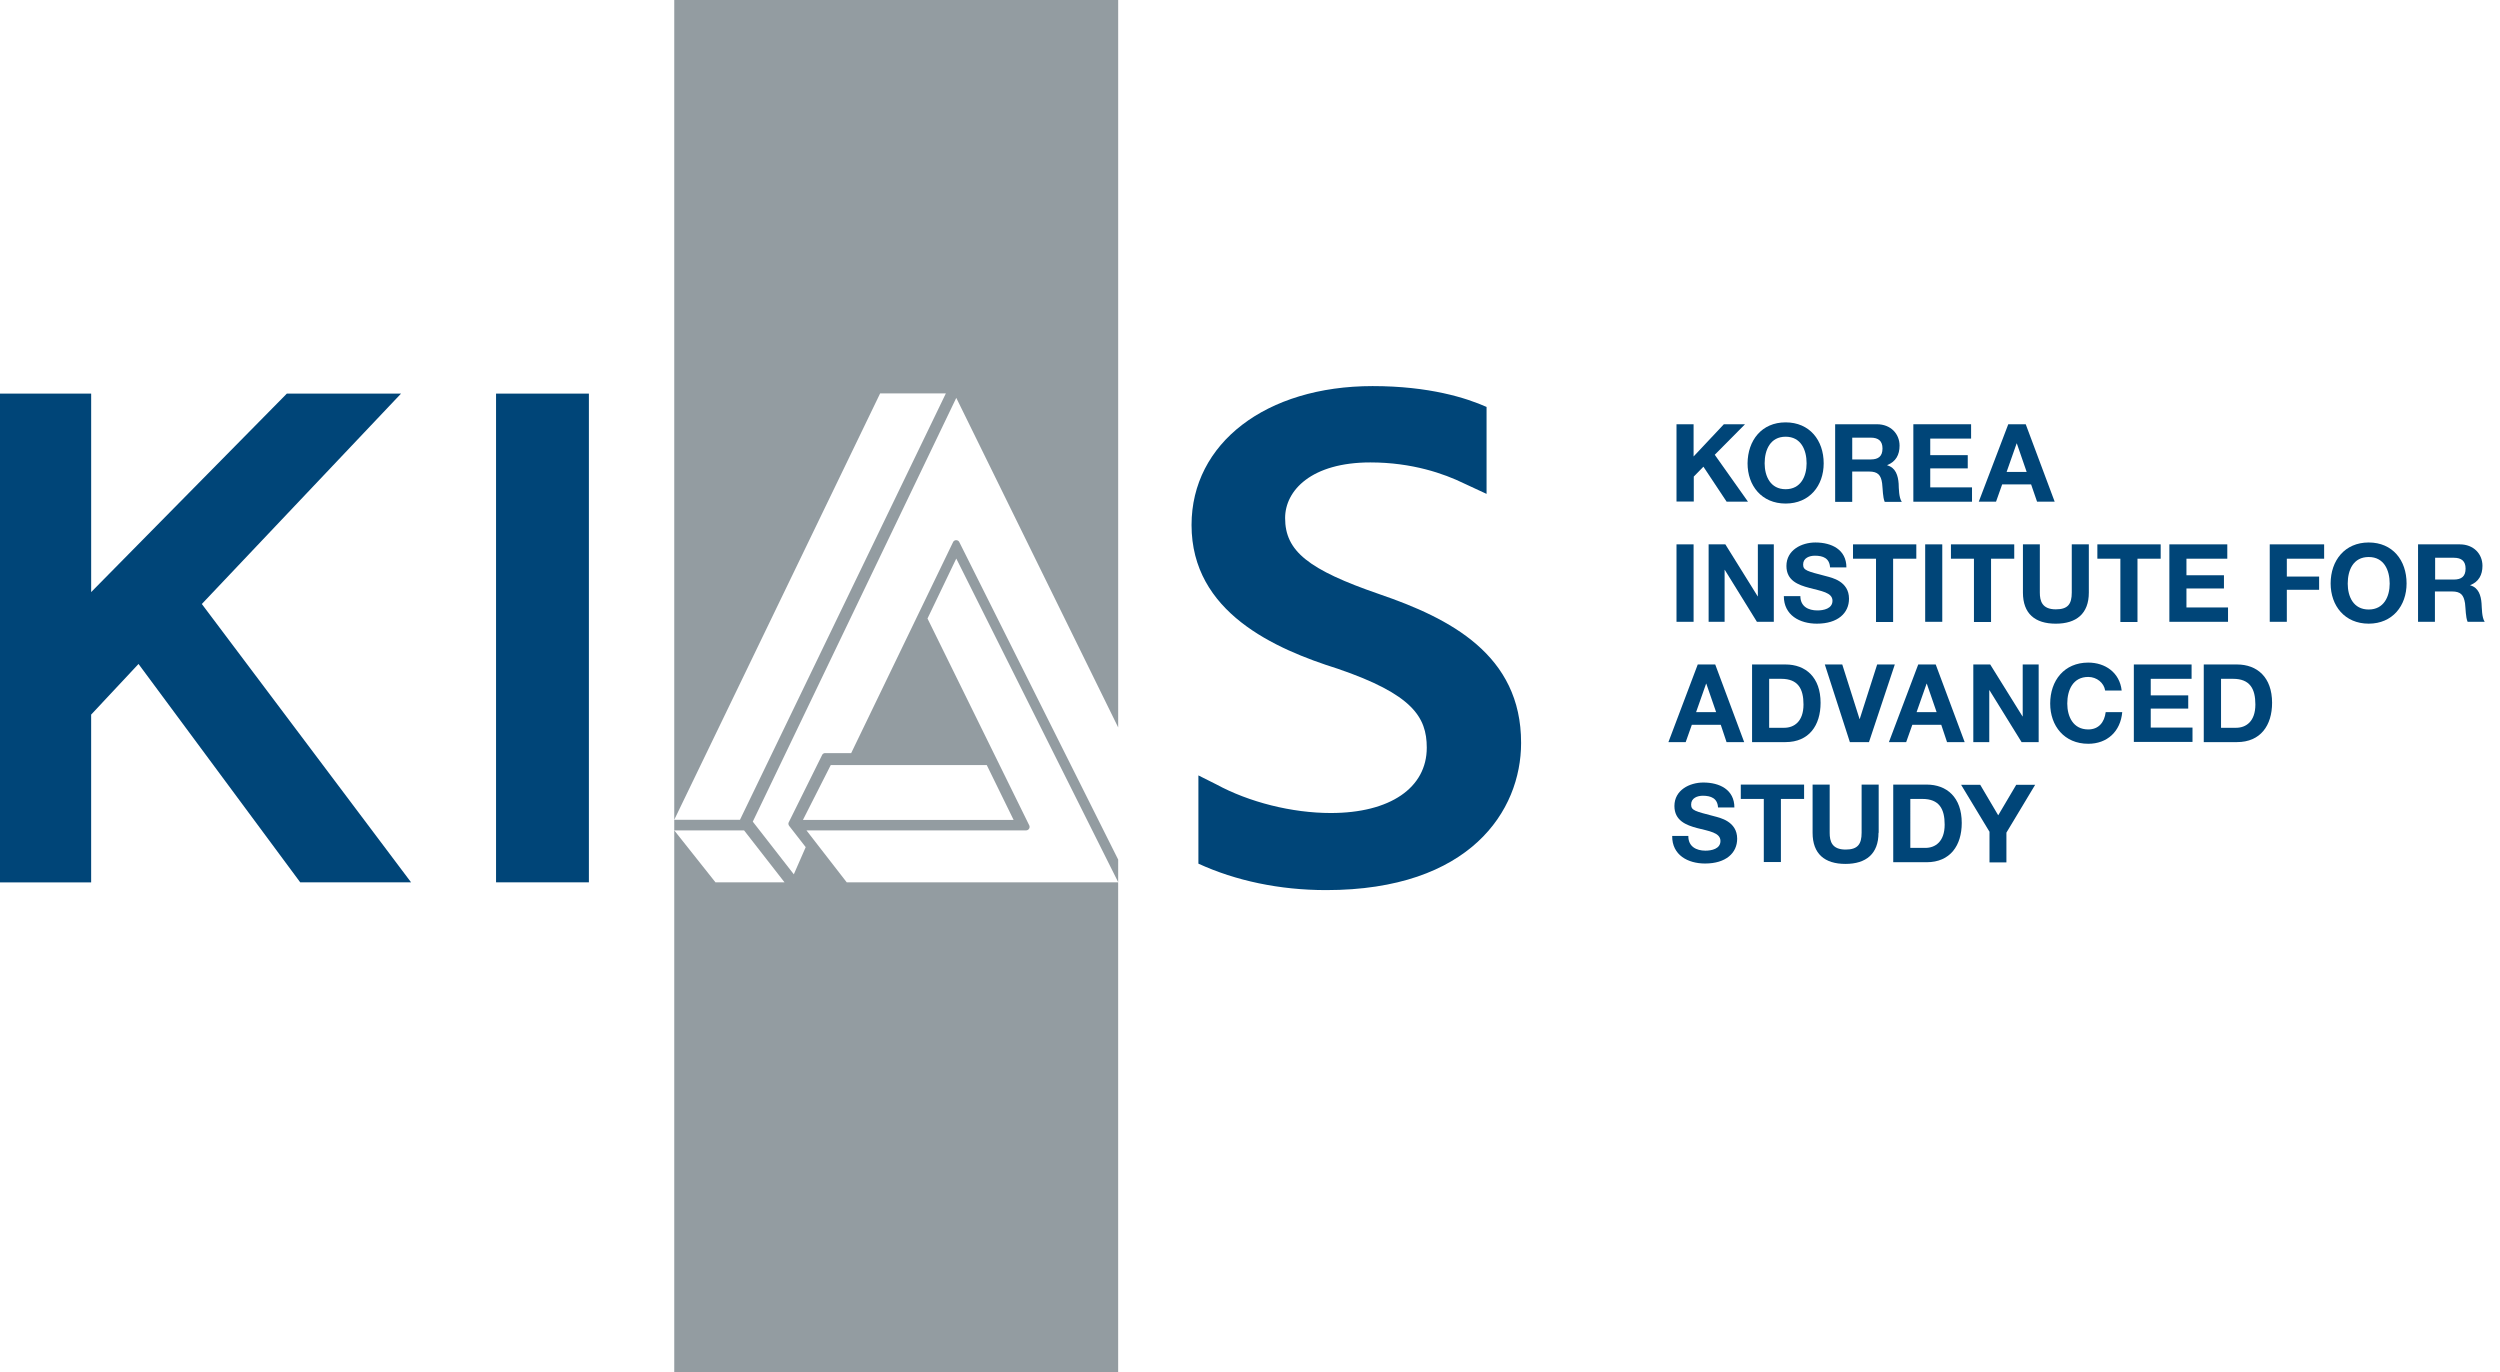 <svg xmlns="http://www.w3.org/2000/svg" width="133" height="73" viewBox="0 0 133 73"><g><g><g/><g><g><g><g><path fill="#004578" d="M21.869 46.94h-5.897L7.369 35.323l-2.52 2.694v8.925H0V20.94h4.85v10.559L15.26 20.94h6.075L10.737 32.133z"/></g><g><path fill="#004578" d="M31.329 20.94H26.39v26h4.939z"/></g><g><path fill="#004578" d="M73.396 31.614c-3.803-1.308-5.028-2.298-5.028-4.051 0-1.476 1.403-2.962 4.534-2.962 2.232 0 3.931.604 4.968 1.11l1.215.564v-4.626c-1.067-.475-3.042-1.109-6.065-1.109-5.67 0-9.63 3.04-9.63 7.39 0 4.655 4.445 6.596 7.774 7.646 3.97 1.357 4.74 2.565 4.74 4.2 0 2.139-1.955 3.476-5.106 3.476-2.064 0-4.346-.574-6.094-1.525l-.949-.476v4.695c1.986.912 4.327 1.407 6.796 1.407 7.655 0 10.371-4.22 10.371-7.825.01-4.705-3.802-6.636-7.526-7.914z"/></g></g><g><path fill="#939ca1" d="M59.487 45.731v1.199l-8.613-17.215-1.531 3.19 5.413 11.004a.187.187 0 0 1-.168.267H42.903l2.143 2.764h14.44V73H35.87V44.176l2.193 2.764h3.674l-2.153-2.764H35.87v-.564h3.497L50.32 20.929h-3.497L35.87 43.612V0h23.617v38.699l-8.613-17.532-10.826 22.544 2.183 2.803.632-1.446-.879-1.13c-.05-.079-.05-.138-.02-.197l1.768-3.566a.182.182 0 0 1 .168-.11h1.383l5.423-11.231a.186.186 0 0 1 .326 0zM44.197 40.7l-1.482 2.922h11.21L52.495 40.7z"/></g></g><g><g><path fill="#004578" d="M89.19 22.57h.909v1.714l1.61-1.714h1.126l-1.61 1.624 1.768 2.496h-1.136l-1.235-1.862-.513.525v1.328h-.919z"/></g><g><path fill="#004578" d="M94.995 22.47c1.274 0 2.025.95 2.025 2.18 0 1.188-.75 2.139-2.025 2.139-1.274 0-2.025-.951-2.025-2.14.01-1.218.75-2.179 2.025-2.179zm0 3.556c.81 0 1.116-.693 1.116-1.377 0-.723-.306-1.416-1.116-1.416s-1.116.693-1.116 1.416c0 .684.306 1.377 1.116 1.377z"/></g><g><path fill="#004578" d="M97.63 22.57h2.222c.741 0 1.205.515 1.205 1.14 0 .484-.197.85-.651 1.03v.019c.444.119.572.545.602.97.01.258.01.744.168.971h-.909c-.108-.257-.098-.653-.138-.99-.06-.436-.227-.624-.691-.624h-.9V26.7h-.908zm.909 1.872h.987c.405 0 .623-.168.623-.584 0-.397-.218-.575-.623-.575h-.987z"/></g><g><path fill="#004578" d="M101.79 22.57h3.072v.763h-2.173v.881h1.995v.704h-1.995v1.01h2.222v.763h-3.121z"/></g><g><path fill="#004578" d="M106.84 22.57h.929l1.54 4.12h-.937l-.317-.92h-1.54l-.326.92h-.919zm-.088 2.536h1.066l-.523-1.516h-.01z"/></g><g><path fill="#004578" d="M89.19 28.96h.909v4.12h-.909z"/></g><g><path fill="#004578" d="M90.89 28.96h.899l1.719 2.764h.01V28.96h.849v4.12h-.899l-1.709-2.763h-.01v2.763h-.85v-4.12z"/></g><g><path fill="#004578" d="M95.78 31.713c0 .554.424.762.908.762.316 0 .8-.089.8-.515 0-.445-.613-.515-1.225-.683-.612-.159-1.225-.396-1.225-1.169 0-.842.8-1.248 1.541-1.248.86 0 1.65.376 1.65 1.327h-.87c-.03-.495-.375-.624-.81-.624-.286 0-.622.12-.622.466 0 .317.198.356 1.225.624.296.08 1.215.267 1.215 1.198 0 .763-.593 1.328-1.709 1.328-.909 0-1.758-.446-1.758-1.466z"/></g><g><path fill="#004578" d="M99.815 29.723H98.58v-.763h3.368v.763h-1.234v3.367h-.91v-3.367z"/></g><g><path fill="#004578" d="M102.42 28.96h.909v4.12h-.909z"/></g><g><path fill="#004578" d="M105.025 29.723h-1.235v-.763h3.368v.763h-1.234v3.367h-.91v-3.367z"/></g><g><path fill="#004578" d="M111.126 31.525c0 1.12-.661 1.655-1.758 1.655-1.106 0-1.748-.535-1.748-1.655V28.96h.899v2.565c0 .446.118.892.85.892.641 0 .849-.277.849-.892V28.96h.908z"/></g><g><path fill="#004578" d="M112.815 29.723h-1.235v-.763h3.368v.763h-1.234v3.367h-.91v-3.367z"/></g><g><path fill="#004578" d="M115.42 28.96h3.072v.763h-2.173v.881h1.995v.703h-1.995v1.01h2.212v.763h-3.121v-4.12z"/></g><g><path fill="#004578" d="M120.75 28.96h2.894v.763h-1.985v.95h1.718v.704h-1.718v1.703h-.909z"/></g><g><path fill="#004578" d="M126.015 28.86c1.274 0 2.015.95 2.015 2.18 0 1.188-.75 2.139-2.015 2.139-1.274 0-2.025-.951-2.025-2.14 0-1.218.75-2.179 2.025-2.179zm0 3.566c.81 0 1.116-.694 1.116-1.377 0-.723-.306-1.416-1.116-1.416-.82 0-1.116.693-1.116 1.416 0 .683.296 1.377 1.116 1.377z"/></g><g><path fill="#004578" d="M128.64 28.96h2.222c.741 0 1.205.515 1.205 1.14 0 .484-.197.85-.651 1.03v.01c.444.118.572.544.602.96.02.257.01.743.168.98h-.909c-.108-.257-.098-.663-.138-.99-.07-.436-.227-.624-.691-.624h-.91v1.614h-.898zm.909 1.872h.997c.405 0 .623-.168.623-.584 0-.397-.218-.575-.623-.575h-.997z"/></g><g><path fill="#004578" d="M90.32 35.35h.93l1.54 4.13h-.938l-.307-.92h-1.54l-.326.92h-.919zm-.088 2.536h1.066l-.523-1.516h-.01z"/></g><g><path fill="#004578" d="M93.21 35.35h1.778c1.067 0 1.867.674 1.867 2.04 0 1.199-.613 2.09-1.867 2.09H93.21zm1.709 3.368c.523 0 1.027-.327 1.027-1.238 0-.832-.286-1.367-1.185-1.367h-.642v2.605z"/></g><g><path fill="#004578" d="M99.43 39.48h-1.017l-1.333-4.13h.928l.92 2.902h.009l.928-2.902h.939z"/></g><g><path fill="#004578" d="M102.05 35.35h.93l1.54 4.13h-.938l-.307-.92h-1.54l-.326.92h-.919zm-.088 2.536h1.066l-.523-1.516h-.01z"/></g><g><path fill="#004578" d="M104.98 35.35h.899l1.719 2.764h.01V35.35h.849v4.13h-.909l-1.709-2.763h-.01v2.763h-.849z"/></g><g><path fill="#004578" d="M111.994 36.736c-.06-.406-.445-.723-.9-.723-.81 0-1.115.693-1.115 1.416 0 .684.306 1.377 1.116 1.377.553 0 .86-.376.928-.921h.88c-.09 1.03-.8 1.684-1.808 1.684-1.274 0-2.025-.951-2.025-2.14 0-1.228.75-2.179 2.025-2.179.899 0 1.67.525 1.778 1.486z"/></g><g><path fill="#004578" d="M113.51 35.35h3.082v.763h-2.173v.881h1.995v.703h-1.995v1.01h2.222v.763h-3.121v-4.12z"/></g><g><path fill="#004578" d="M117.24 35.35h1.768c1.067 0 1.867.674 1.867 2.04 0 1.199-.613 2.09-1.867 2.09h-1.768zm1.719 3.368c.523 0 1.027-.327 1.027-1.238 0-.832-.287-1.367-1.185-1.367h-.642v2.605z"/></g><g><path fill="#004578" d="M89.82 44.493c0 .544.424.762.908.762.316 0 .8-.089.8-.515 0-.446-.612-.525-1.225-.683-.612-.159-1.224-.406-1.224-1.179 0-.842.8-1.248 1.54-1.248.86 0 1.65.376 1.65 1.327h-.87c-.029-.495-.384-.624-.81-.624-.286 0-.621.12-.621.466 0 .317.197.356 1.224.624.297.08 1.225.267 1.225 1.198 0 .753-.592 1.318-1.709 1.318-.908 0-1.758-.446-1.748-1.466h.86z"/></g><g><path fill="#004578" d="M93.845 42.503H92.61v-.763h3.368v.763h-1.234v3.357h-.91v-3.357z"/></g><g><path fill="#004578" d="M99.936 44.305c0 1.12-.661 1.655-1.758 1.655-1.106 0-1.748-.535-1.748-1.655V41.74h.909v2.565c0 .456.118.892.85.892.641 0 .849-.287.849-.892V41.74h.908v2.565z"/></g><g><path fill="#004578" d="M100.72 41.74h1.778c1.067 0 1.867.674 1.867 2.04 0 1.199-.613 2.09-1.867 2.09h-1.778zm.909 3.368h.8c.523 0 1.027-.327 1.027-1.238 0-.832-.286-1.367-1.185-1.367h-.642z"/></g><g><path fill="#004578" d="M105.851 44.266l-1.521-2.516h1.017l.958 1.624.959-1.624h1.007l-1.53 2.546v1.584h-.9v-1.614z"/></g></g></g></g></g></svg>